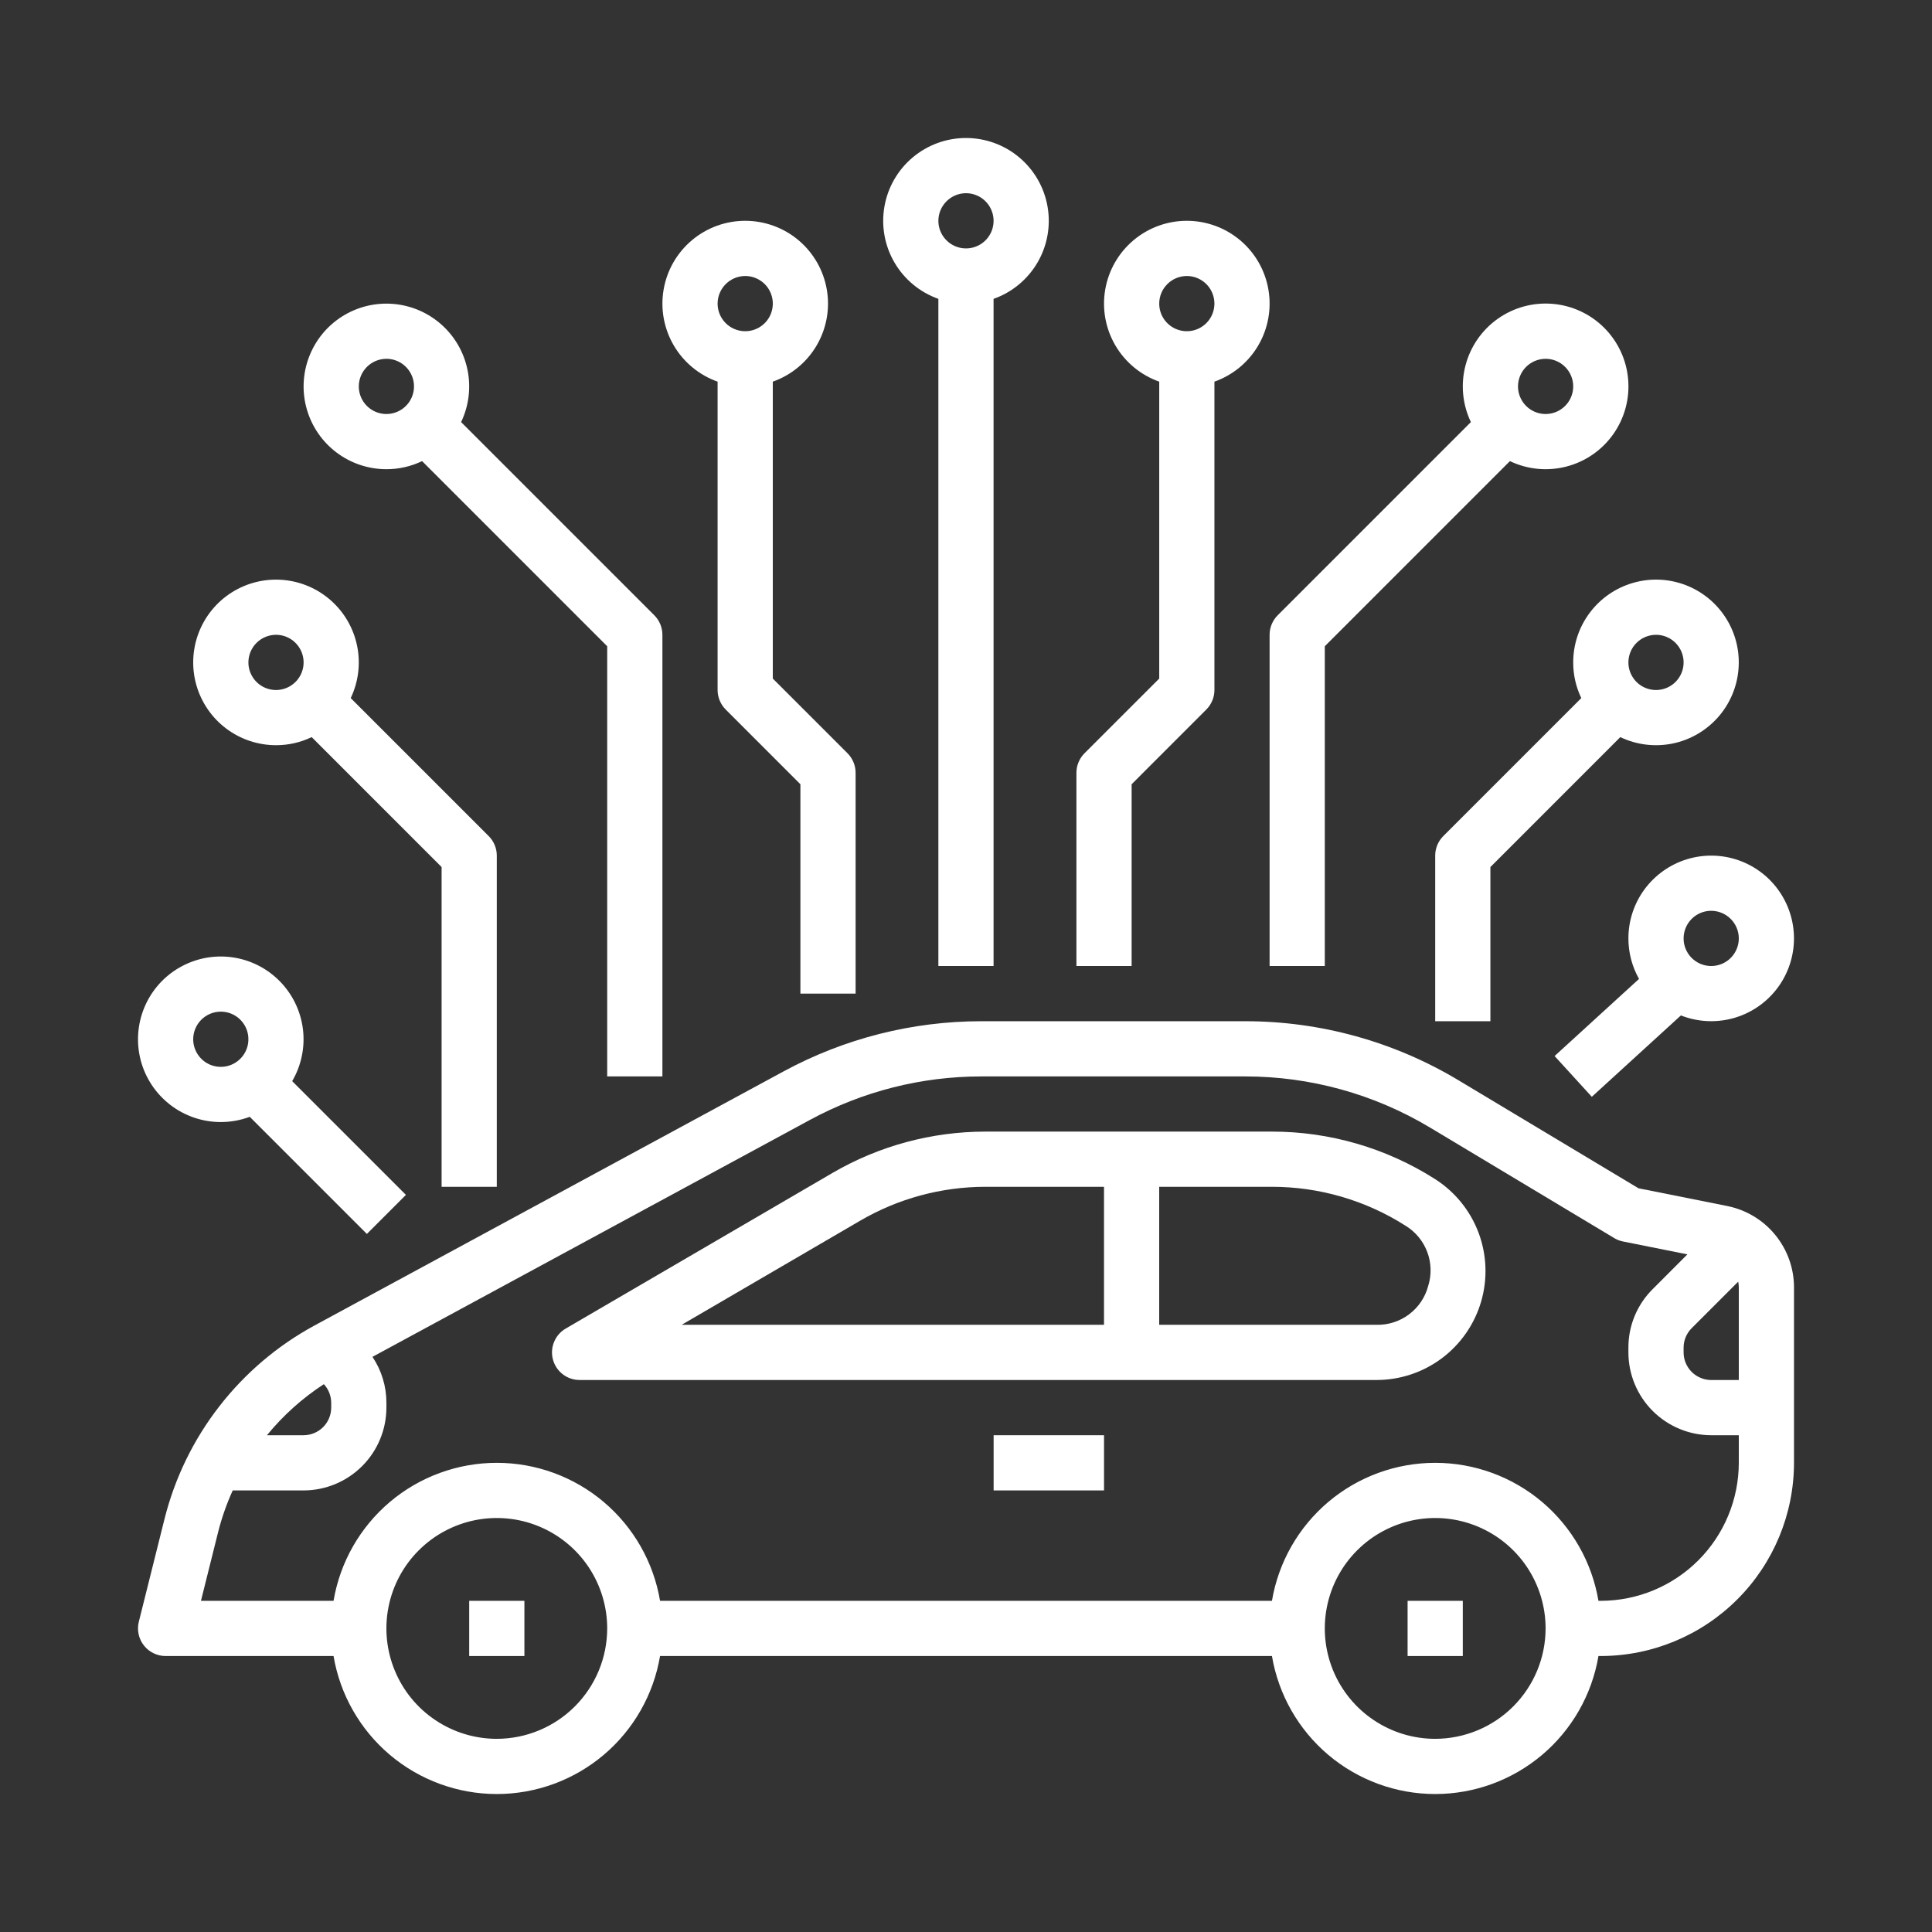 <svg width="70" height="70" viewBox="0 0 70 70" fill="none" xmlns="http://www.w3.org/2000/svg">
<rect x="0" y="0" width="70" height="70" fill="#333333" stroke="none"/>
<path d="M19 58.001H17V60.001H19V58.001Z" fill="white"/>
<path d="M53 58.001H51V60.001H53V58.001Z" fill="white"/>
<path d="M51.994 42.72C50.229 41.596 48.18 40.999 46.088 41H35.703C33.756 41.001 31.843 41.518 30.161 42.499L20.496 48.137C20.306 48.247 20.158 48.417 20.075 48.621C19.991 48.824 19.977 49.049 20.035 49.261C20.092 49.474 20.218 49.661 20.392 49.794C20.567 49.928 20.78 50 21 50H49.874C50.728 50 51.56 49.723 52.244 49.21C52.927 48.697 53.426 47.976 53.665 47.156C53.904 46.335 53.87 45.459 53.569 44.659C53.267 43.859 52.715 43.179 51.994 42.72ZM40 48H24.699L31.169 44.226C32.545 43.424 34.11 43.001 35.703 43H40V48ZM51.745 46.596C51.636 47.006 51.392 47.368 51.052 47.622C50.713 47.877 50.298 48.01 49.874 48H42V43H46.088C47.8 43 49.476 43.488 50.92 44.407C51.283 44.627 51.562 44.962 51.711 45.359C51.861 45.756 51.873 46.192 51.745 46.596Z" fill="white"/>
<path d="M40.001 52.001H36.001V54.001H40.001V52.001Z" fill="white"/>
<path d="M62.588 43.698L59.366 43.054L52.84 39.138C50.508 37.739 47.841 37.001 45.122 37.001H35.548C33.053 37.002 30.598 37.625 28.404 38.811L11.395 48.025C10.054 48.753 8.879 49.751 7.944 50.957C7.008 52.162 6.334 53.549 5.962 55.029L5.03 58.758C4.993 58.905 4.99 59.059 5.022 59.208C5.053 59.357 5.118 59.496 5.212 59.616C5.305 59.736 5.425 59.833 5.561 59.899C5.698 59.966 5.848 60.001 6 60.001H12.085C12.321 61.398 13.045 62.668 14.127 63.583C15.21 64.498 16.582 65.001 18 65.001C19.418 65.001 20.79 64.498 21.873 63.583C22.955 62.668 23.679 61.398 23.915 60.001H46.085C46.321 61.398 47.045 62.668 48.127 63.583C49.21 64.498 50.582 65.001 52 65.001C53.418 65.001 54.79 64.498 55.873 63.583C56.955 62.668 57.679 61.398 57.915 60.001H58C59.856 59.998 61.635 59.26 62.947 57.948C64.26 56.636 64.998 54.856 65 53.001V46.64C64.999 45.947 64.758 45.276 64.318 44.74C63.879 44.204 63.268 43.836 62.588 43.698ZM11.734 50.151C11.905 50.335 12 50.578 12 50.829V51.001C12 51.266 11.894 51.52 11.707 51.707C11.519 51.895 11.265 52 11 52.001H9.672C10.26 51.282 10.955 50.658 11.734 50.151ZM18 63.001C17.209 63.001 16.436 62.766 15.778 62.326C15.12 61.887 14.607 61.262 14.305 60.531C14.002 59.8 13.922 58.996 14.077 58.22C14.231 57.444 14.612 56.731 15.172 56.172C15.731 55.613 16.444 55.232 17.22 55.077C17.996 54.923 18.8 55.002 19.531 55.305C20.262 55.608 20.886 56.12 21.326 56.778C21.765 57.436 22 58.209 22 59.001C21.999 60.061 21.577 61.078 20.827 61.828C20.077 62.578 19.061 62.999 18 63.001ZM52 63.001C51.209 63.001 50.435 62.766 49.778 62.326C49.12 61.887 48.607 61.262 48.304 60.531C48.002 59.8 47.922 58.996 48.077 58.22C48.231 57.444 48.612 56.731 49.172 56.172C49.731 55.613 50.444 55.232 51.22 55.077C51.996 54.923 52.8 55.002 53.531 55.305C54.262 55.608 54.886 56.12 55.326 56.778C55.765 57.436 56 58.209 56 59.001C55.999 60.061 55.577 61.078 54.827 61.828C54.077 62.578 53.06 62.999 52 63.001ZM63 53.001C62.998 54.326 62.471 55.597 61.534 56.534C60.596 57.472 59.326 57.999 58 58.001H57.915C57.679 56.602 56.955 55.333 55.873 54.418C54.79 53.503 53.418 53.001 52 53.001C50.582 53.001 49.21 53.503 48.127 54.418C47.045 55.333 46.321 56.602 46.085 58.001H23.915C23.679 56.602 22.955 55.333 21.873 54.418C20.79 53.503 19.418 53.001 18 53.001C16.582 53.001 15.21 53.503 14.127 54.418C13.045 55.333 12.321 56.602 12.085 58.001H7.281L7.902 55.514C8.033 54.995 8.211 54.488 8.432 54.001H11C11.795 54 12.558 53.683 13.12 53.121C13.683 52.558 13.999 51.796 14 51.001V50.829C14.002 50.235 13.826 49.654 13.495 49.161L29.357 40.57C31.258 39.541 33.386 39.002 35.548 39.001H45.122C47.478 39.001 49.79 39.641 51.811 40.853L58.486 44.858C58.584 44.917 58.691 44.959 58.804 44.981L61.138 45.448L59.879 46.708C59.599 46.986 59.378 47.316 59.227 47.68C59.076 48.044 58.999 48.435 59 48.829V49.001C59.001 49.796 59.317 50.558 59.88 51.121C60.442 51.683 61.205 52 62 52.001H63V53.001ZM63 50.001H62C61.735 50 61.481 49.895 61.293 49.707C61.106 49.52 61 49.266 61 49.001V48.829C61 48.697 61.025 48.567 61.076 48.446C61.126 48.325 61.2 48.214 61.293 48.122L62.978 46.437C62.992 46.504 63 46.572 63 46.64V50.001Z" fill="white"/>
<path d="M33.999 10.828V35H35.999V10.828C36.667 10.592 37.229 10.128 37.587 9.518C37.945 8.908 38.076 8.19 37.956 7.493C37.837 6.795 37.474 6.162 36.933 5.706C36.392 5.25 35.707 5 34.999 5C34.292 5 33.607 5.25 33.066 5.706C32.525 6.162 32.162 6.795 32.043 7.493C31.923 8.19 32.054 8.908 32.412 9.518C32.77 10.128 33.332 10.592 33.999 10.828ZM34.999 7C35.197 7 35.391 7.059 35.555 7.169C35.719 7.279 35.848 7.435 35.923 7.618C35.999 7.8 36.019 8.002 35.98 8.196C35.942 8.39 35.846 8.568 35.707 8.708C35.567 8.847 35.389 8.943 35.195 8.981C35.001 9.02 34.8 9 34.617 8.924C34.434 8.849 34.278 8.72 34.168 8.556C34.058 8.392 33.999 8.198 33.999 8C34 7.735 34.105 7.481 34.293 7.294C34.48 7.106 34.734 7.001 34.999 7Z" fill="white"/>
<path d="M26 13.828V25C26 25.132 26.026 25.262 26.077 25.383C26.127 25.504 26.201 25.615 26.293 25.707L29 28.415V36H31V28C31 27.869 30.975 27.739 30.924 27.618C30.874 27.496 30.8 27.386 30.708 27.293L28 24.586V13.828C28.668 13.592 29.23 13.128 29.588 12.518C29.946 11.908 30.077 11.19 29.957 10.493C29.838 9.795 29.475 9.162 28.934 8.706C28.393 8.25 27.708 8 27 8C26.293 8 25.608 8.25 25.067 8.706C24.526 9.162 24.163 9.795 24.044 10.493C23.924 11.19 24.055 11.908 24.413 12.518C24.771 13.128 25.333 13.592 26 13.828ZM27 10C27.198 10 27.392 10.059 27.556 10.169C27.721 10.279 27.849 10.435 27.924 10.618C28 10.8 28.02 11.002 27.981 11.195C27.943 11.389 27.848 11.568 27.708 11.707C27.568 11.847 27.39 11.943 27.196 11.981C27.002 12.02 26.8 12 26.618 11.924C26.435 11.849 26.279 11.72 26.169 11.556C26.059 11.392 26 11.198 26 11C26.001 10.735 26.106 10.481 26.294 10.294C26.481 10.106 26.735 10.001 27 10Z" fill="white"/>
<path d="M14 17C14.447 17.001 14.889 16.901 15.293 16.707L22 23.415V39H24V23C24 22.869 23.974 22.739 23.924 22.618C23.874 22.496 23.8 22.386 23.707 22.293L16.707 15.293C16.987 14.706 17.069 14.044 16.94 13.407C16.811 12.769 16.479 12.191 15.993 11.759C15.507 11.327 14.894 11.064 14.245 11.011C13.597 10.958 12.949 11.117 12.399 11.463C11.849 11.81 11.427 12.327 11.196 12.935C10.965 13.543 10.937 14.209 11.118 14.834C11.299 15.459 11.677 16.008 12.197 16.398C12.717 16.789 13.35 17 14 17ZM14 13C14.198 13 14.391 13.059 14.556 13.169C14.72 13.279 14.848 13.435 14.924 13.618C15 13.8 15.019 14.002 14.981 14.195C14.942 14.389 14.847 14.568 14.707 14.707C14.567 14.847 14.389 14.943 14.195 14.981C14.001 15.02 13.8 15 13.617 14.924C13.435 14.849 13.278 14.72 13.168 14.556C13.059 14.392 13 14.198 13 14C13 13.735 13.106 13.481 13.293 13.294C13.481 13.106 13.735 13.001 14 13Z" fill="white"/>
<path d="M10 27C10.447 27.001 10.889 26.901 11.293 26.707L16 31.415V43H18V31C18 30.869 17.974 30.739 17.924 30.618C17.874 30.496 17.8 30.386 17.707 30.293L12.707 25.293C12.987 24.706 13.069 24.044 12.94 23.407C12.811 22.769 12.479 22.191 11.993 21.759C11.507 21.327 10.894 21.064 10.245 21.011C9.597 20.958 8.949 21.116 8.399 21.463C7.849 21.81 7.427 22.327 7.196 22.934C6.965 23.542 6.937 24.209 7.118 24.834C7.299 25.458 7.677 26.008 8.197 26.398C8.717 26.789 9.35 27 10 27ZM10 23C10.198 23 10.391 23.059 10.556 23.169C10.72 23.279 10.848 23.435 10.924 23.618C11 23.8 11.019 24.002 10.981 24.195C10.942 24.389 10.847 24.568 10.707 24.707C10.567 24.847 10.389 24.943 10.195 24.981C10.001 25.02 9.8 25 9.617 24.924C9.435 24.849 9.278 24.72 9.169 24.556C9.059 24.392 9 24.198 9 24C9 23.735 9.106 23.481 9.293 23.294C9.481 23.106 9.735 23.001 10 23Z" fill="white"/>
<path d="M8 40.654C8.358 40.654 8.714 40.59 9.049 40.464L13.293 44.708L14.707 43.293L10.586 39.172C10.92 38.602 11.057 37.937 10.975 37.281C10.892 36.625 10.595 36.015 10.13 35.545C9.665 35.075 9.058 34.772 8.403 34.683C7.748 34.594 7.082 34.724 6.508 35.053C5.934 35.381 5.485 35.89 5.231 36.501C4.977 37.111 4.931 37.788 5.101 38.427C5.271 39.066 5.648 39.63 6.172 40.033C6.696 40.436 7.339 40.654 8 40.654ZM8 36.654C8.198 36.654 8.391 36.712 8.556 36.822C8.72 36.932 8.848 37.088 8.924 37.271C9 37.454 9.019 37.655 8.981 37.849C8.942 38.043 8.847 38.221 8.707 38.361C8.567 38.501 8.389 38.596 8.195 38.635C8.001 38.673 7.8 38.653 7.617 38.578C7.435 38.502 7.278 38.374 7.169 38.209C7.059 38.045 7 37.852 7 37.654C7 37.389 7.106 37.135 7.293 36.947C7.481 36.76 7.735 36.654 8 36.654Z" fill="white"/>
<path d="M41.001 28.415L43.708 25.707C43.8 25.615 43.874 25.504 43.924 25.383C43.975 25.262 44.001 25.132 44.001 25V13.828C44.668 13.592 45.23 13.128 45.588 12.518C45.946 11.908 46.077 11.19 45.957 10.493C45.838 9.795 45.475 9.162 44.934 8.706C44.393 8.25 43.708 8 43.001 8C42.293 8 41.608 8.25 41.067 8.706C40.526 9.162 40.163 9.795 40.044 10.493C39.924 11.19 40.055 11.908 40.413 12.518C40.771 13.128 41.333 13.592 42.001 13.828V24.586L39.293 27.293C39.2 27.386 39.127 27.496 39.077 27.618C39.026 27.739 39.001 27.869 39.001 28V35H41.001V28.415ZM43.001 10C43.198 10 43.392 10.059 43.556 10.169C43.721 10.279 43.849 10.435 43.924 10.618C44 10.8 44.02 11.002 43.981 11.195C43.943 11.389 43.847 11.568 43.708 11.707C43.568 11.847 43.39 11.943 43.196 11.981C43.002 12.02 42.8 12 42.618 11.924C42.435 11.849 42.279 11.72 42.169 11.556C42.059 11.392 42.001 11.198 42.001 11C42.001 10.735 42.106 10.481 42.294 10.294C42.481 10.106 42.735 10.001 43.001 10Z" fill="white"/>
<path d="M46 23V35H48V23.415L54.707 16.707C55.346 17.012 56.072 17.082 56.758 16.903C57.443 16.725 58.043 16.31 58.451 15.732C58.86 15.154 59.051 14.45 58.991 13.745C58.931 13.039 58.624 12.378 58.123 11.877C57.623 11.376 56.961 11.069 56.256 11.009C55.55 10.949 54.846 11.14 54.268 11.549C53.69 11.958 53.275 12.558 53.097 13.243C52.918 13.928 52.988 14.654 53.293 15.293L46.293 22.293C46.2 22.386 46.126 22.496 46.076 22.618C46.026 22.739 46 22.869 46 23ZM56 13C56.198 13 56.391 13.059 56.556 13.169C56.72 13.279 56.848 13.435 56.924 13.618C57 13.8 57.019 14.001 56.981 14.195C56.942 14.389 56.847 14.568 56.707 14.707C56.567 14.847 56.389 14.943 56.195 14.981C56.001 15.02 55.8 15 55.617 14.924C55.435 14.848 55.278 14.72 55.169 14.556C55.059 14.391 55 14.198 55 14C55 13.735 55.106 13.481 55.293 13.293C55.481 13.106 55.735 13.001 56 13Z" fill="white"/>
<path d="M57 24C56.999 24.448 57.1 24.89 57.293 25.293L52.293 30.293C52.2 30.386 52.126 30.497 52.076 30.618C52.026 30.739 52 30.869 52 31V37.001H54V31.415L58.707 26.707C59.294 26.988 59.956 27.069 60.594 26.941C61.231 26.812 61.809 26.479 62.242 25.993C62.674 25.507 62.936 24.894 62.989 24.246C63.043 23.598 62.884 22.95 62.537 22.4C62.19 21.85 61.674 21.427 61.066 21.196C60.458 20.965 59.791 20.938 59.167 21.119C58.542 21.299 57.993 21.678 57.602 22.198C57.211 22.717 57 23.35 57 24ZM60 23C60.198 23 60.391 23.059 60.556 23.169C60.72 23.279 60.848 23.435 60.924 23.618C61 23.8 61.019 24.002 60.981 24.196C60.942 24.39 60.847 24.568 60.707 24.708C60.567 24.848 60.389 24.943 60.195 24.981C60.001 25.02 59.8 25 59.617 24.924C59.435 24.849 59.278 24.721 59.169 24.556C59.059 24.392 59 24.198 59 24C59 23.735 59.106 23.481 59.293 23.294C59.481 23.106 59.735 23.001 60 23Z" fill="white"/>
<path d="M59 34C59 34.515 59.132 35.02 59.385 35.468L56.326 38.262L57.674 39.739L60.902 36.791C61.498 37.026 62.155 37.063 62.774 36.898C63.394 36.732 63.944 36.372 64.344 35.871C64.744 35.37 64.973 34.754 64.997 34.113C65.021 33.472 64.839 32.841 64.478 32.311C64.117 31.781 63.596 31.381 62.991 31.169C62.386 30.957 61.728 30.945 61.116 31.134C60.503 31.323 59.967 31.703 59.586 32.219C59.205 32.735 59 33.359 59 34ZM63 34C63 34.198 62.941 34.392 62.831 34.556C62.722 34.72 62.566 34.849 62.383 34.924C62.2 35 61.999 35.02 61.805 34.981C61.611 34.943 61.433 34.847 61.293 34.708C61.153 34.568 61.058 34.389 61.019 34.196C60.981 34.002 61.001 33.8 61.076 33.618C61.152 33.435 61.28 33.279 61.444 33.169C61.609 33.059 61.802 33 62 33C62.265 33.001 62.519 33.106 62.707 33.294C62.894 33.481 63 33.735 63 34Z" fill="white"/>
</svg>
